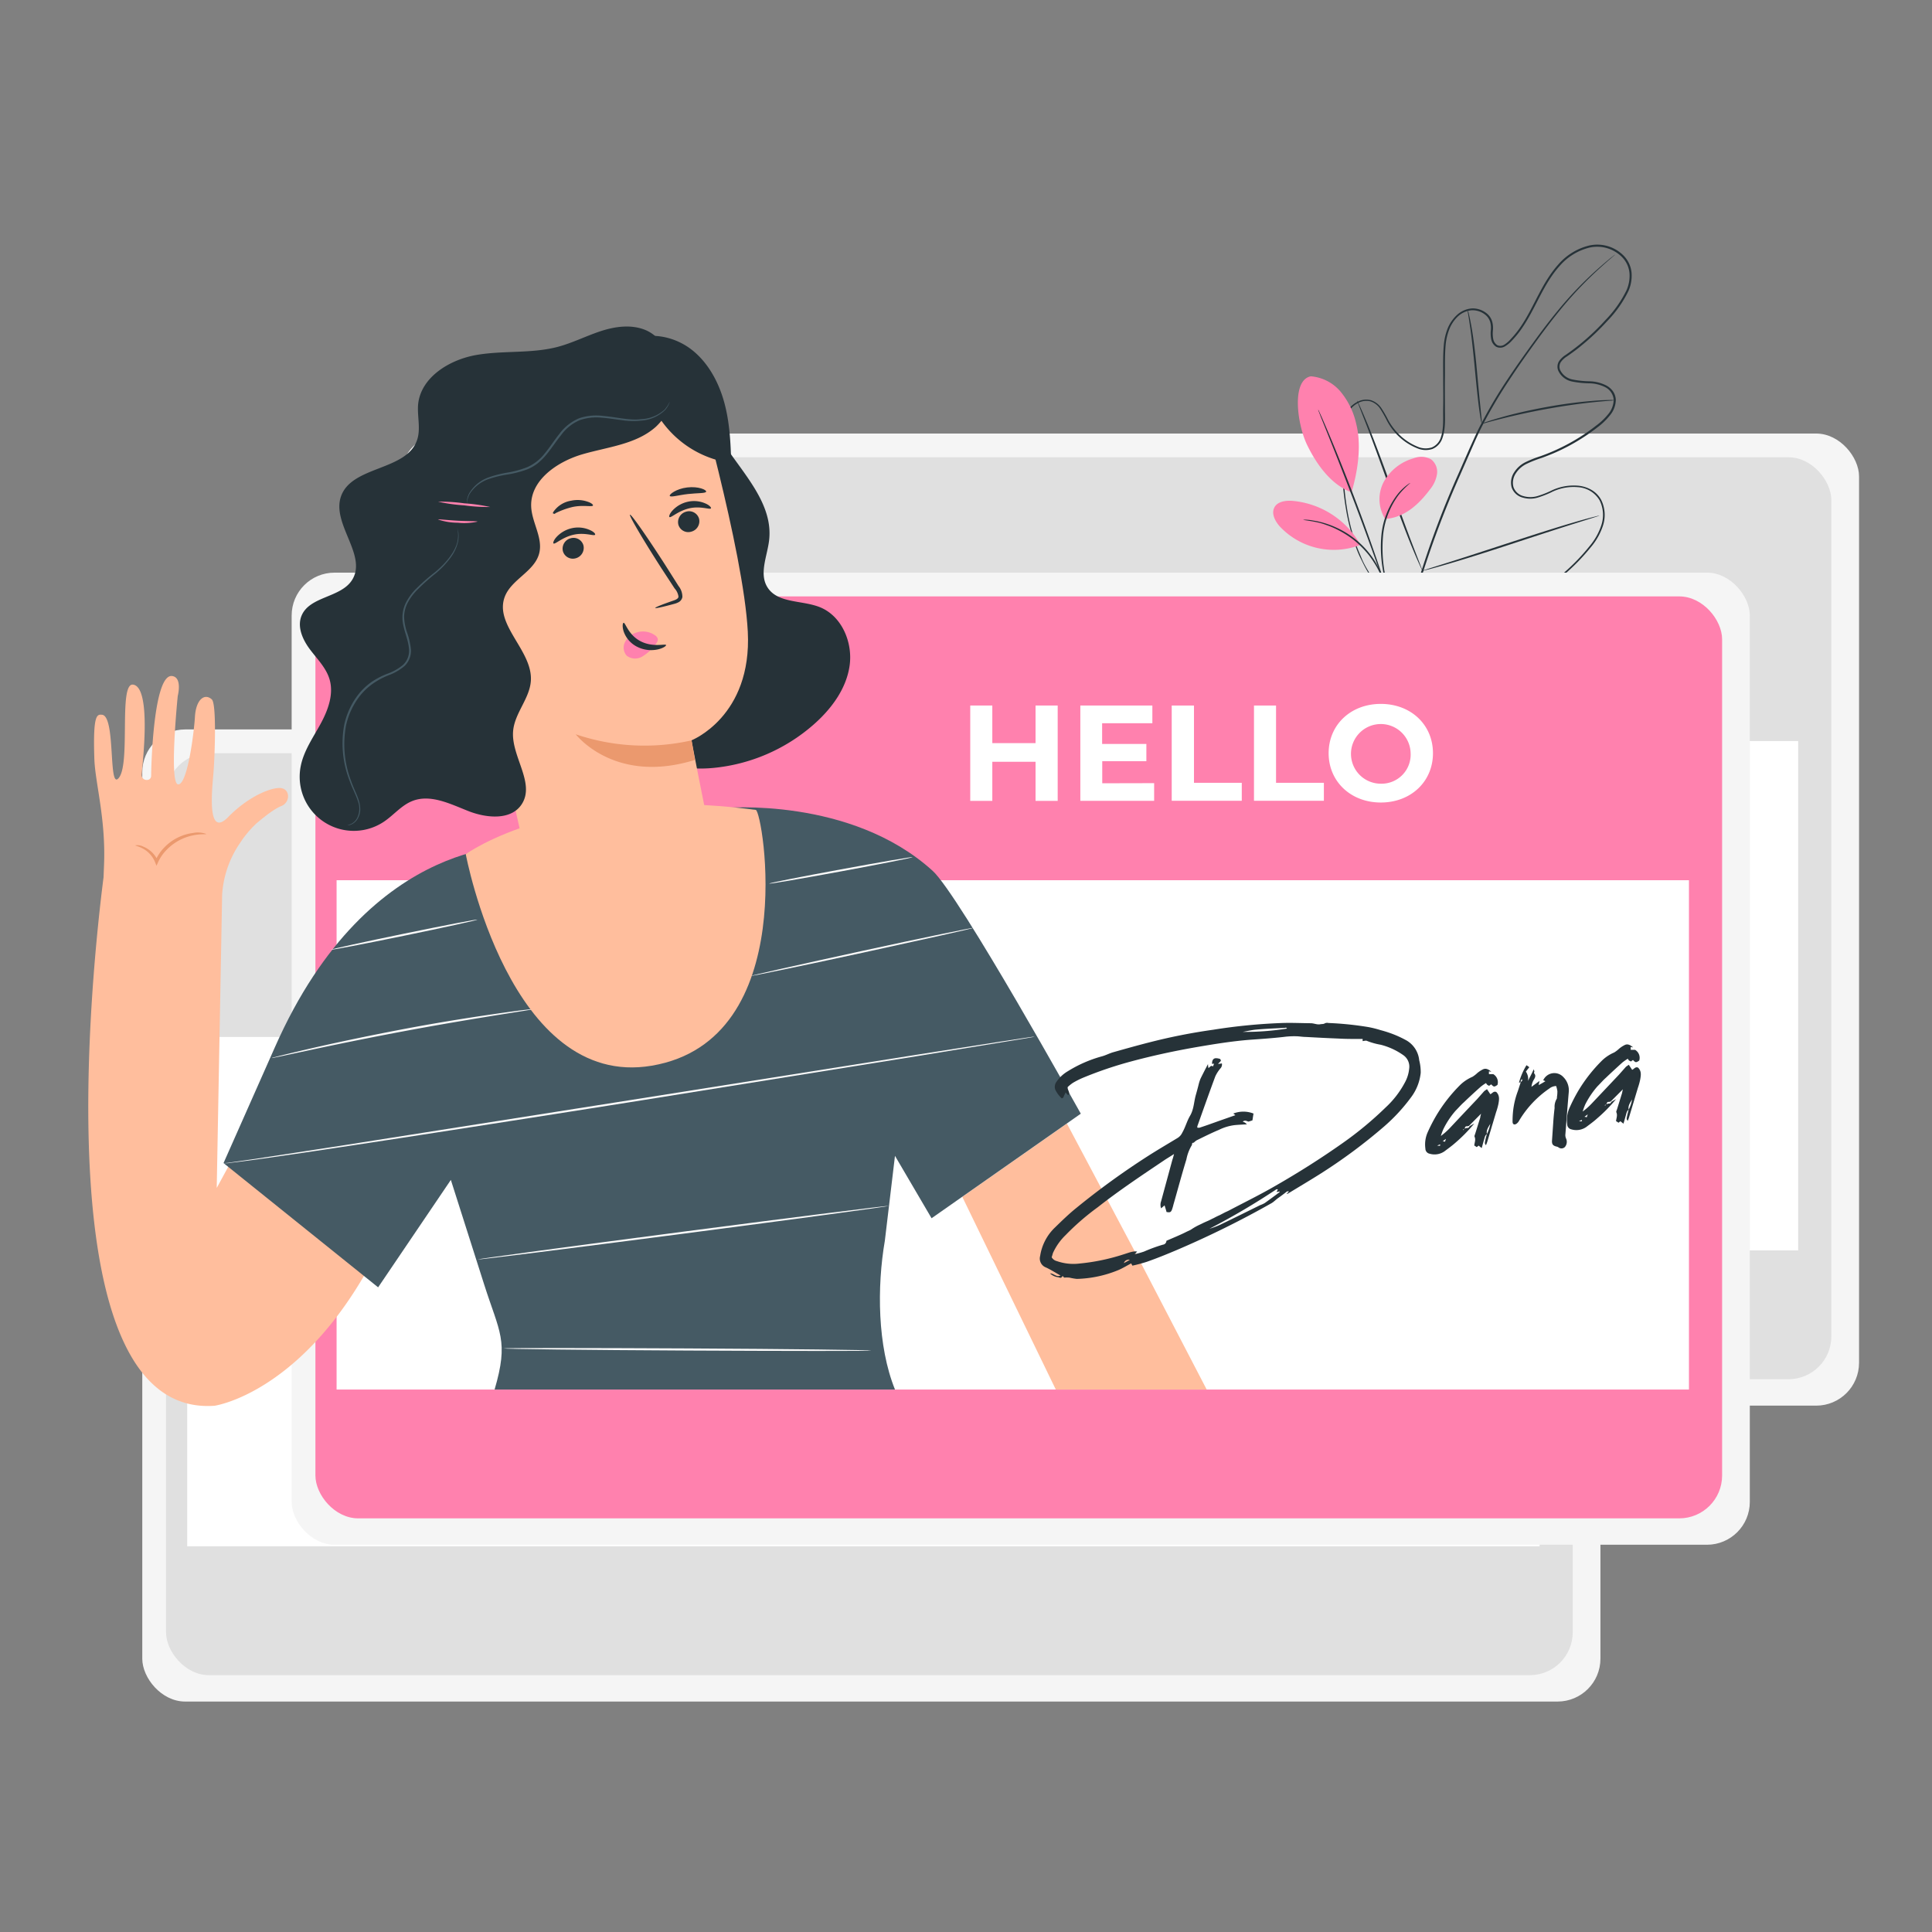 <svg xmlns="http://www.w3.org/2000/svg" viewBox="0 0 500 500"><rect x="0" y="0" width="500" height="500" fill="#808080" stroke="none"/><g id="freepik--background-complete--inject-2"><rect x="103.75" y="112.2" width="377.37" height="251.58" rx="11.09" style="fill:#f5f5f5"></rect><rect x="109.9" y="118.34" width="364.05" height="238.6" rx="11.09" style="fill:#e0e0e0"></rect><rect x="115.38" y="191.79" width="349.99" height="131.81" style="fill:#fff"></rect><rect x="36.82" y="188.78" width="377.37" height="251.58" rx="11.09" style="fill:#f5f5f5"></rect><rect x="42.97" y="194.93" width="364.05" height="238.6" rx="11.09" style="fill:#e0e0e0"></rect><rect x="48.45" y="268.37" width="349.99" height="131.81" style="fill:#fff"></rect></g><g id="freepik--Plant--inject-2"><path d="M363.45,158.4s.32.09.92.29,1.49.48,2.69.78a31.38,31.38,0,0,0,10.69.76,42.5,42.5,0,0,0,7.62-1.47,48,48,0,0,0,8.63-3.3,53.19,53.19,0,0,0,17.37-14.11,16.22,16.22,0,0,0,3.08-5.51,8.43,8.43,0,0,0-.49-6.38,7,7,0,0,0-5.59-3.38,12.76,12.76,0,0,0-6.93,1.34,25.67,25.67,0,0,1-3.5,1.36,6.81,6.81,0,0,1-3.85,0,4.11,4.11,0,0,1-2.88-2.64,4.81,4.81,0,0,1,.66-3.92,7.29,7.29,0,0,1,3-2.65,29.39,29.39,0,0,1,3.76-1.49,51.41,51.41,0,0,0,7.45-3.33,50.64,50.64,0,0,0,7-4.6,16.78,16.78,0,0,0,3.06-2.89,6,6,0,0,0,1.48-3.79,4,4,0,0,0-2.19-3.27,9.52,9.52,0,0,0-4.14-1,24.51,24.51,0,0,1-4.47-.47,5,5,0,0,1-3.57-2.86,2.72,2.72,0,0,1,.23-2.4,5.88,5.88,0,0,1,1.72-1.62q1.86-1.29,3.65-2.73a59.67,59.67,0,0,0,6.69-6.34,29.9,29.9,0,0,0,5.36-7.57,9.22,9.22,0,0,0,.81-4.5,6.79,6.79,0,0,0-1.87-4.12,9.07,9.07,0,0,0-8.5-2.51,14.9,14.9,0,0,0-7.73,4.78c-4.15,4.63-6.08,10.64-9.46,15.68a24.93,24.93,0,0,1-2.82,3.56,7.9,7.9,0,0,1-1.76,1.48,2.37,2.37,0,0,1-2.36.16,2.94,2.94,0,0,1-1.3-2,8.24,8.24,0,0,1-.09-2.26,6,6,0,0,0-.14-2.09,3.84,3.84,0,0,0-1.06-1.73,5.23,5.23,0,0,0-3.78-1.36,5.93,5.93,0,0,0-3.65,1.7A9.27,9.27,0,0,0,375,85.42a14.83,14.83,0,0,0-.88,4c-.24,2.73-.13,5.48-.17,8.17s0,5.37,0,8,.22,5.26-.65,7.77a4.57,4.57,0,0,1-2.61,2.84,5.54,5.54,0,0,1-3.79-.14,15,15,0,0,1-5.95-4.23,15.83,15.83,0,0,1-2-2.94,30.57,30.57,0,0,0-1.69-3,4.79,4.79,0,0,0-2.51-2,4.44,4.44,0,0,0-3.1.31,6.38,6.38,0,0,0-2.4,2,7.1,7.1,0,0,0-1.18,2.84,44.72,44.72,0,0,0-.36,6.09c-.08,2-.09,3.92-.06,5.81a73.49,73.49,0,0,0,.95,10.58,52.27,52.27,0,0,0,2.23,9c.42,1.36,1,2.59,1.49,3.8s1.08,2.29,1.68,3.29a34.28,34.28,0,0,0,6.66,8.4,12.89,12.89,0,0,0,1.23,1.06l.92.74.73.61s-.26-.18-.76-.57l-.94-.72a12.45,12.45,0,0,1-1.25-1,33.9,33.9,0,0,1-6.76-8.38c-.61-1-1.13-2.13-1.72-3.3s-1.09-2.44-1.51-3.81a51.62,51.62,0,0,1-2.28-9,72.44,72.44,0,0,1-1-10.63c0-1.89,0-3.83,0-5.83a44.64,44.64,0,0,1,.35-6.14,7.66,7.66,0,0,1,1.23-3,6.75,6.75,0,0,1,2.55-2.12,4.83,4.83,0,0,1,3.37-.34,5.21,5.21,0,0,1,2.73,2.13,32.48,32.48,0,0,1,1.72,3,15.38,15.38,0,0,0,2,2.86,14.73,14.73,0,0,0,5.77,4.1,5.21,5.21,0,0,0,3.5.13,4.12,4.12,0,0,0,2.34-2.58c.82-2.36.55-5,.61-7.62s0-5.29,0-8-.08-5.43.16-8.22a15.37,15.37,0,0,1,.91-4.14,9.72,9.72,0,0,1,2.36-3.59,6.44,6.44,0,0,1,4-1.83A5.74,5.74,0,0,1,385,81.31a4.25,4.25,0,0,1,1.2,2,6.62,6.62,0,0,1,.16,2.25,7.9,7.9,0,0,0,.08,2.13,2.47,2.47,0,0,0,1.05,1.64,1.89,1.89,0,0,0,1.87-.16A7.67,7.67,0,0,0,391,87.73a24.78,24.78,0,0,0,2.76-3.49c3.33-5,5.25-11,9.49-15.75a15.44,15.44,0,0,1,8-4.94,9.58,9.58,0,0,1,9,2.67,7.29,7.29,0,0,1,2,4.42,9.76,9.76,0,0,1-.85,4.75,30,30,0,0,1-5.46,7.72,61.61,61.61,0,0,1-6.75,6.39c-1.19,1-2.43,1.88-3.68,2.75a5.58,5.58,0,0,0-1.58,1.47,2.2,2.2,0,0,0-.18,2A4.52,4.52,0,0,0,407,98.22a24.36,24.36,0,0,0,4.38.46,10,10,0,0,1,4.36,1.1,5,5,0,0,1,1.71,1.51,4.22,4.22,0,0,1,.72,2.17,6.38,6.38,0,0,1-1.59,4.11,17,17,0,0,1-3.13,3,52.26,52.26,0,0,1-7.06,4.63,51.24,51.24,0,0,1-7.52,3.35,28.9,28.9,0,0,0-3.71,1.46,6.84,6.84,0,0,0-2.86,2.48,4.38,4.38,0,0,0-.62,3.55,3.68,3.68,0,0,0,2.58,2.35,6.43,6.43,0,0,0,3.61,0,24,24,0,0,0,3.44-1.33,13.33,13.33,0,0,1,7.15-1.36,8.53,8.53,0,0,1,3.42,1.09,6.64,6.64,0,0,1,2.47,2.52,8.8,8.8,0,0,1,.51,6.68,16.55,16.55,0,0,1-3.16,5.63,53.35,53.35,0,0,1-17.53,14.14,48.11,48.11,0,0,1-8.69,3.28,41.91,41.91,0,0,1-7.68,1.43,31.11,31.11,0,0,1-10.73-.86,25.32,25.32,0,0,1-2.68-.83C363.75,158.53,363.45,158.4,363.45,158.4Z" style="fill:#263238"></path><path d="M418,65.86s-.08.1-.26.26-.47.4-.8.7c-.71.61-1.75,1.51-3.06,2.71a100,100,0,0,0-10.31,10.93c-2,2.46-4.11,5.24-6.3,8.27s-4.5,6.3-6.81,9.82a118.93,118.93,0,0,0-6.7,11.36c-1.05,2-2,4.16-2.95,6.33s-1.92,4.38-2.9,6.61a245.44,245.44,0,0,0-9.76,25.63,118.92,118.92,0,0,0-4.66,21.89,87.11,87.11,0,0,0-.39,15.1c.12,1.78.24,3.16.36,4.1.05.44.08.8.11,1.06a3.17,3.17,0,0,1,0,.37,1.52,1.52,0,0,1-.08-.36c0-.26-.09-.62-.16-1.06-.15-.93-.3-2.31-.46-4.1a83.86,83.86,0,0,1,.24-15.14,117.08,117.08,0,0,1,4.58-22,238.36,238.36,0,0,1,9.74-25.7l2.9-6.61c1-2.16,1.91-4.31,3-6.35a120.71,120.71,0,0,1,6.75-11.4c2.33-3.52,4.66-6.77,6.86-9.8s4.33-5.81,6.36-8.26a94.7,94.7,0,0,1,10.46-10.84c1.33-1.18,2.39-2.06,3.11-2.65l.84-.66Z" style="fill:#263238"></path><path d="M383.46,109.67a5.78,5.78,0,0,1-.25-1.15c-.13-.74-.29-1.81-.47-3.15-.35-2.66-.71-6.36-1.1-10.43s-.79-7.77-1.19-10.42c-.19-1.32-.36-2.4-.48-3.14a5.74,5.74,0,0,1-.14-1.16,5.35,5.35,0,0,1,.33,1.13c.18.72.4,1.79.64,3.12.48,2.64.95,6.33,1.33,10.42s.7,7.66,1,10.44c.12,1.26.23,2.32.31,3.17A5.73,5.73,0,0,1,383.46,109.67Z" style="fill:#263238"></path><path d="M417.89,103.56a6.8,6.8,0,0,1-1.37.16c-.89.07-2.16.16-3.74.33-3.15.31-7.49.89-12.24,1.74s-9,1.82-12.1,2.61c-1.54.38-2.78.72-3.64.95a7.24,7.24,0,0,1-1.34.32,7,7,0,0,1,1.29-.51c.84-.28,2.07-.68,3.6-1.1,3-.88,7.33-1.9,12.1-2.76a121.42,121.42,0,0,1,12.3-1.6c1.58-.12,2.87-.17,3.76-.18A8.75,8.75,0,0,1,417.89,103.56Z" style="fill:#263238"></path><path d="M368.13,147.72a2.29,2.29,0,0,1-.23-.42c-.15-.34-.34-.75-.57-1.25-.5-1.09-1.18-2.68-2-4.66-1.63-3.95-3.69-9.48-5.89-15.61s-4.22-11.68-5.75-15.66l-1.84-4.71c-.2-.51-.36-.94-.49-1.29a1.4,1.4,0,0,1-.14-.46,2,2,0,0,1,.23.43c.16.33.35.74.58,1.24.49,1.09,1.17,2.68,2,4.66,1.62,4,3.69,9.48,5.89,15.62s4.21,11.67,5.75,15.65L367.5,146l.49,1.29A1.4,1.4,0,0,1,368.13,147.72Z" style="fill:#263238"></path><path d="M413.94,133.43l-.45.18-1.34.43-4.9,1.54c-4.14,1.3-9.84,3.16-16.14,5.23s-12,3.88-16.19,5.09c-2.08.61-3.77,1.09-4.95,1.39l-1.35.34a1.5,1.5,0,0,1-.49.09,1.83,1.83,0,0,1,.46-.18l1.33-.44,4.9-1.54c4.15-1.3,9.85-3.16,16.14-5.22s12-3.88,16.19-5.1c2.08-.61,3.78-1.08,5-1.39l1.36-.34A1.59,1.59,0,0,1,413.94,133.43Z" style="fill:#263238"></path><path d="M339.24,97.39a11.26,11.26,0,0,1,7.79,4.08,19.7,19.7,0,0,1,3.92,8.06c1.46,5.65.48,12.29-1.18,17.88-6.08-2.23-9.78-8.77-11.46-12.2-2.64-5.43-4.12-16.84.93-17.82" style="fill:#FF81AE"></path><path d="M358.49,134.31a9.59,9.59,0,0,1-.37-9.61,12.73,12.73,0,0,1,7.72-6.09,5.34,5.34,0,0,1,4.5.25,4.09,4.09,0,0,1,1.55,3.86,8.26,8.26,0,0,1-1.79,3.92c-3,4-6.63,7.3-11.61,7.67" style="fill:#FF81AE"></path><path d="M359,153.14a6.55,6.55,0,0,1-.27-1.17c-.15-.84-.35-1.92-.59-3.22a33.61,33.61,0,0,1-.58-10.78,20.49,20.49,0,0,1,4.09-10,13.49,13.49,0,0,1,2.33-2.32,8.59,8.59,0,0,1,.73-.52A1.07,1.07,0,0,1,365,125a22.39,22.39,0,0,0-3.1,3.17A21.23,21.23,0,0,0,358,138a36.15,36.15,0,0,0,.45,10.68c.21,1.36.37,2.47.47,3.23A6.67,6.67,0,0,1,359,153.14Z" style="fill:#263238"></path><path d="M341.14,106a2.81,2.81,0,0,1,.24.46c.16.35.36.8.62,1.36.52,1.19,1.27,2.92,2.17,5.06,1.8,4.28,4.2,10.23,6.71,16.86s4.64,12.69,6.12,17.09c.74,2.2,1.33,4,1.72,5.23l.43,1.43a2.59,2.59,0,0,1,.13.51,3.81,3.81,0,0,1-.21-.48c-.13-.37-.3-.83-.51-1.41-.45-1.27-1.08-3-1.84-5.18-1.56-4.38-3.73-10.41-6.24-17s-4.86-12.59-6.59-16.9c-.85-2.12-1.54-3.85-2.05-5.1l-.54-1.4A2,2,0,0,1,341.14,106Z" style="fill:#263238"></path><path d="M351.87,140.63a22.45,22.45,0,0,0-17.3-11c-1.81-.15-4,.14-4.79,1.75s.24,3.54,1.45,4.89a19.15,19.15,0,0,0,20.7,4.8" style="fill:#FF81AE"></path><path d="M337.27,134.52a5.67,5.67,0,0,1,1.13,0,11.25,11.25,0,0,1,1.31.17c.51.1,1.1.16,1.73.34a21.07,21.07,0,0,1,2.05.58,22.35,22.35,0,0,1,2.28.9,23,23,0,0,1,8.76,6.88,20.93,20.93,0,0,1,1.39,2,19.93,19.93,0,0,1,1,1.87,16.8,16.8,0,0,1,.7,1.61,9.59,9.59,0,0,1,.44,1.25,5.31,5.31,0,0,1,.28,1.1c-.09,0-.51-1.53-1.69-3.83a20,20,0,0,0-1.06-1.81,22,22,0,0,0-1.4-2,25.24,25.24,0,0,0-3.91-3.89,26,26,0,0,0-4.7-2.88,21.1,21.1,0,0,0-2.24-.91,18.11,18.11,0,0,0-2-.63C338.87,134.71,337.26,134.61,337.27,134.52Z" style="fill:#263238"></path></g><g id="freepik--Card--inject-2"><rect x="75.48" y="148.2" width="377.37" height="251.58" rx="11.09" style="fill:#f5f5f5"></rect><rect x="81.63" y="154.35" width="364.05" height="238.6" rx="11.09" style="fill:#FF81AE"></rect><rect x="87.11" y="227.8" width="349.99" height="131.81" style="fill:#fff"></rect><path d="M273.73,182.59v24.67H268V197.15H256.81v10.11H251.1V182.59h5.71v9.73H268v-9.73Z" style="fill:#fff"></path><path d="M298.69,202.68v4.58h-19.1V182.59h18.64v4.58h-13v5.36h11.45V197H285.26v5.71Z" style="fill:#fff"></path><path d="M303.24,182.59H309v20h12.37v4.65H303.24Z" style="fill:#fff"></path><path d="M324.53,182.59h5.71v20h12.38v4.65H324.53Z" style="fill:#fff"></path><path d="M343.85,194.93c0-7.34,5.71-12.76,13.5-12.76s13.5,5.39,13.5,12.76-5.74,12.76-13.5,12.76S343.85,202.26,343.85,194.93Zm21.22,0a7.72,7.72,0,1,0-7.72,7.89A7.53,7.53,0,0,0,365.07,194.93Z" style="fill:#fff"></path></g><g id="freepik--Character--inject-2"><path d="M73.09,276.16l-17,31.28,1.4-75.95a26.61,26.61,0,0,1,4.71-13.44,27.79,27.79,0,0,1,4.09-4.89c2-1.69,4.67-3.83,6.5-4.55,2.27-.9,2.34-4.05.23-4.6s-8.43,1.77-13.93,7.41-4.26-6.55-3.88-11,.89-18.25-.39-19.41c-1.87-1.71-4.1,0-4.37,4.48s-2,17.75-4.37,17.5S46,180.12,46,180.12s1.26-4.78-1.43-5.16c-4.86-.69-5.45,23.49-5.45,25.8,0,1.6-2.55,1.42-2.46-.3s2.74-22.54-2.2-23.28c-3.79-.57-.67,19.89-3.61,24s-.78-15.8-4.43-16.2c-1.35-.15-2.39-.07-2,11.47.22,6.21,3,15.49,2.5,27.47l-.12,3.1h0C23.93,249.43,11,367,55.51,363.81c0,0,33.77-4.69,52.54-66.15Z" style="fill:#ffbe9d"></path><path d="M35,218.77c0,.11.75.2,1.86.78a7,7,0,0,1,3.29,3.62l.35.89.39-.87a11.18,11.18,0,0,1,2.31-3.33,13.16,13.16,0,0,1,6.86-3.69c2-.41,3.3-.18,3.32-.34a6.26,6.26,0,0,0-3.42-.26,12.56,12.56,0,0,0-7.38,3.69,11.57,11.57,0,0,0-2.42,3.61h.74a7,7,0,0,0-3.83-3.77A3.36,3.36,0,0,0,35,218.77Z" style="fill:#eb996e"></path><polyline points="276.11 290.77 295.02 326.39 312.29 359.61 273.24 359.61 249.04 309.74" style="fill:#ffbe9d"></polyline><path d="M128,359.61c3.72-12.67,1.28-14.67-2.72-27.25l-8.6-27-18.82,27.8h0L57.85,301h0l13.27-29.93c24.79-56.18,65-52.19,65-52.19l51.24-9.78s32.78-3,54,16.26c6.92,6.28,38.35,62.86,38.35,62.86l-38.62,27.06-9.47-16.15L229,321.08c-2.06,12-1.93,27.27,2.62,38.53" style="fill:#455a64"></path><path d="M123.54,238c0,.14-8.43,2-18.88,4.15s-19,3.78-19,3.64,8.42-2,18.88-4.15S123.51,237.84,123.54,238Z" style="fill:#fafafa"></path><path d="M236.21,221.82c0,.15-8.27,1.8-18.54,3.69s-18.61,3.32-18.64,3.17,8.28-1.79,18.55-3.68S236.19,221.68,236.21,221.82Z" style="fill:#fafafa"></path><path d="M252,240.11c0,.14-12.87,3-28.81,6.47s-28.88,6.1-28.91,6,12.86-3,28.8-6.47S251.93,240,252,240.11Z" style="fill:#fafafa"></path><path d="M267.79,268.3l-.54.11-1.58.28-6.11,1-22.47,3.68-74.18,11.9c-29,4.59-55.23,8.68-74.25,11.54-9.5,1.44-17.2,2.56-22.53,3.3-2.66.36-4.73.63-6.14.78a6.79,6.79,0,0,1-2.14.12,12.32,12.32,0,0,0,2.13-.22l6.12-.88,22.51-3.46,74.22-11.7L237,273l22.5-3.52,6.12-.93,1.6-.23Z" style="fill:#fafafa"></path><path d="M230.06,312.08c0,.14-23.82,3.37-53.23,7.2s-53.27,6.82-53.29,6.68,23.81-3.36,53.23-7.2S230,311.94,230.06,312.08Z" style="fill:#fafafa"></path><path d="M225.51,349.52c0,.15-21.32.13-47.6,0s-47.61-.4-47.61-.55,21.31-.13,47.61,0S225.51,349.38,225.51,349.52Z" style="fill:#fafafa"></path><path d="M138.19,261.14a3.47,3.47,0,0,1-.69.15l-2,.33-7.3,1.16c-6.17,1-14.68,2.41-24,4.16s-17.82,3.5-23.93,4.81L73,273.3l-2,.41a3.21,3.21,0,0,1-.7.11,3.51,3.51,0,0,1,.67-.21L73,273.1c1.7-.42,4.16-1,7.2-1.71,6.09-1.41,14.53-3.21,23.91-5s17.9-3.11,24.08-4c3.1-.45,5.6-.79,7.34-1l2-.23A3.32,3.32,0,0,1,138.19,261.14Z" style="fill:#fafafa"></path><path d="M182.18,99.77c-1.23,14.82,18.63,25.34,16.86,40.1-.49,4.1-2.62,8.56-.45,12.08,2.6,4.23,8.93,3.34,13.55,5.17,5.69,2.25,8.6,9.1,7.74,15.15s-4.78,11.28-9.39,15.31a46,46,0,0,1-26,11.17c-4.46.4-9.12.08-13.1-2s-7.13-6.09-7.15-10.57" style="fill:#263238"></path><path d="M184.14,217.6c-2.64-12.65-5.19-26-5.19-26s15.71-6.16,14.58-28.11c-1.07-20.94-14.32-67-14.32-67h0c-25.45-4.59-51.86,7.65-64.6,30h0l23.13,102.34c2.68,11.88,15,19,27.73,16.07h0C178.3,241.84,186.65,229.65,184.14,217.6Z" style="fill:#ffbe9d"></path><path d="M180.93,134.3a2.79,2.79,0,0,1-2.05,3.3,2.66,2.66,0,0,1-3.33-1.86,2.79,2.79,0,0,1,2-3.31A2.67,2.67,0,0,1,180.93,134.3Z" style="fill:#263238"></path><path d="M184,131.55c-.26.43-2.65-.66-5.58,0s-4.77,2.55-5.16,2.26c-.19-.13,0-.84.81-1.72a7.61,7.61,0,0,1,4-2.25,7.32,7.32,0,0,1,4.53.47C183.66,130.78,184.1,131.36,184,131.55Z" style="fill:#263238"></path><path d="M151,141.17a2.79,2.79,0,0,1-2,3.31,2.67,2.67,0,0,1-3.33-1.87,2.78,2.78,0,0,1,2-3.3A2.66,2.66,0,0,1,151,141.17Z" style="fill:#263238"></path><path d="M154,138.39c-.26.42-2.65-.67-5.58,0s-4.76,2.55-5.16,2.26c-.19-.12,0-.84.81-1.72a7.72,7.72,0,0,1,4-2.25,7.41,7.41,0,0,1,4.54.47C153.71,137.62,154.16,138.19,154,138.39Z" style="fill:#263238"></path><path d="M169.58,157.34c-.05-.17,1.71-.87,4.58-1.87.73-.24,1.41-.53,1.43-1.07a3.94,3.94,0,0,0-1-2.11l-3.42-5.23c-4.8-7.47-8.44-13.67-8.13-13.86s4.43,5.71,9.22,13.17l3.34,5.28a4.49,4.49,0,0,1,1,2.86,1.91,1.91,0,0,1-1,1.35,5.19,5.19,0,0,1-1.23.45C171.47,157.1,169.63,157.5,169.58,157.34Z" style="fill:#263238"></path><path d="M179,191.6a55.27,55.27,0,0,1-30-1.57s10,13.13,30.83,6.64Z" style="fill:#eb996e"></path><path d="M169.84,164.66a5.39,5.39,0,0,0-5.15-.95,4.87,4.87,0,0,0-2.95,2.49,3.11,3.11,0,0,0,.5,3.54,3.62,3.62,0,0,0,4,.16,11.39,11.39,0,0,0,3.28-3,3.36,3.36,0,0,0,.65-1,1,1,0,0,0-.24-1.1" style="fill:#FF81AE"></path><path d="M161.38,161.19c.48-.13,1.16,3.05,4.36,4.74s6.51.61,6.63,1c.09.19-.62.78-2.05,1.12a8.07,8.07,0,0,1-5.5-.7,7,7,0,0,1-3.44-4C161,162.08,161.16,161.22,161.38,161.19Z" style="fill:#263238"></path><path d="M127.38,148.2a12.9,12.9,0,0,0-6.75,1.89,9,9,0,0,0-4,5.6,9.42,9.42,0,0,0,1.38,6.8,15.93,15.93,0,0,0,5.08,4.89,10.76,10.76,0,0,0,4.7,1.86,5.16,5.16,0,0,0,4.58-1.73" style="fill:#ffbe9d"></path><path d="M129,162.24c.28,0-.42,1.61-2.61,1.49a4.52,4.52,0,0,1-3-1.7,10.27,10.27,0,0,1-1.93-3.53,6.05,6.05,0,0,1,.11-4.2,4,4,0,0,1,2.61-2.39c2.13-.5,3.1.84,2.87.93s-1.13-.38-2.45.25-2.22,2.66-1.44,4.89,2.1,4.23,3.46,4.5S128.86,162.08,129,162.24Z" style="fill:#eb996e"></path><path d="M173,91.8a15.78,15.78,0,0,1-3.24,18.63c-5.08,4.57-12.44,5.22-19,7.13s-13.59,6.74-13.29,13.57c.18,4.14,3.12,8.12,2.06,12.12-1.23,4.69-7.22,6.69-8.91,11.23-2.71,7.3,7.21,13.87,6.77,21.64-.26,4.61-4.16,8.37-4.59,13-.62,6.54,5.8,13.49,2.23,19-2.74,4.24-9.12,3.63-13.8,1.79s-9.8-4.46-14.49-2.62c-2.82,1.1-4.81,3.62-7.32,5.32a14,14,0,0,1-21.61-14.23c.76-4,3.18-7.43,5.13-11s3.5-7.74,2.33-11.63c-.91-3-3.25-5.26-5.11-7.76s-3.31-5.79-2.11-8.66c2.1-5.05,10.15-4.61,13.07-9.23,4-6.35-5.28-14.43-2.9-21.55,2.7-8.06,17-6.62,19.72-14.68,1-2.93,0-6.16.27-9.24.71-7,8.1-11.55,15.07-12.76s14.25-.31,21.09-2.11c3.74-1,7.24-2.77,10.92-4s7.76-1.84,11.4-.49,6.55,5.16,5.82,9" style="fill:#263238"></path><path d="M169.85,106.82a26.5,26.5,0,0,0,19.38,13c-.13-5.36-.41-10.76-1.86-15.91S183.2,93.77,179,90.5s-10.14-4.63-15.12-2.68" style="fill:#263238"></path><path d="M195.6,209.61c1.81.24,11.93,59.6-26.92,66.19-36.77,6.25-48.14-54.74-48.14-54.74S145.31,202.89,195.6,209.61Z" style="fill:#ffbe9d"></path><path d="M173.34,128.34c.23.43,2.23-.21,4.72-.49s4.57-.14,4.69-.61-2-1.43-4.89-1.09S173.11,128,173.34,128.34Z" style="fill:#263238"></path><path d="M143.65,132.94c.09-.08.08-.25,0-.52l0,.45a20.42,20.42,0,0,1,4.52-1.66c2.76-.6,5.1.06,5.29-.39.08-.21-.42-.68-1.44-1a7.84,7.84,0,0,0-4.19-.24,6.86,6.86,0,0,0-4.6,2.87l-.18.36.15.08C143.4,133,143.57,133,143.65,132.94Z" style="fill:#263238"></path><path d="M126.87,131.21a45,45,0,0,1-6.78-.43,42.89,42.89,0,0,1-6.72-.95,45.06,45.06,0,0,1,6.78.43A44.89,44.89,0,0,1,126.87,131.21Z" style="fill:#FF81AE"></path><path d="M123.57,135a16.12,16.12,0,0,1-5.13.28,16.08,16.08,0,0,1-5.06-.83c0-.14,2.29.16,5.09.31S123.56,134.84,123.57,135Z" style="fill:#FF81AE"></path><path d="M173.33,103.91a2.58,2.58,0,0,1-.2.62,5.71,5.71,0,0,1-1,1.58,9.69,9.69,0,0,1-6.2,2.74,18.58,18.58,0,0,1-4.75-.08c-1.69-.21-3.48-.52-5.36-.66a13.25,13.25,0,0,0-5.79.63,11.66,11.66,0,0,0-4.84,3.89c-1.37,1.7-2.52,3.52-3.87,5.13a16.24,16.24,0,0,1-2.21,2.18,11.41,11.41,0,0,1-2.58,1.5,26.75,26.75,0,0,1-5.28,1.37,28.14,28.14,0,0,0-4.55,1.09,9.49,9.49,0,0,0-5.19,4,6.52,6.52,0,0,0-.67,2.36,2.48,2.48,0,0,1,0-.65,5.37,5.37,0,0,1,.51-1.8,9.51,9.51,0,0,1,5.24-4.31,28.32,28.32,0,0,1,4.6-1.17,25.83,25.83,0,0,0,5.17-1.39,11.74,11.74,0,0,0,4.59-3.56c1.32-1.57,2.46-3.4,3.85-5.13a12.26,12.26,0,0,1,5.07-4,13.72,13.72,0,0,1,6-.63c3.83.34,7.18,1.25,10,.86A9.63,9.63,0,0,0,172,106,8,8,0,0,0,173.33,103.91Z" style="fill:#455a64"></path><path d="M89.88,213.52a7,7,0,0,0,.89-.25,3.51,3.51,0,0,0,1.78-1.85,5.41,5.41,0,0,0,.08-4.07c-.48-1.56-1.41-3.22-2.12-5.2a26.56,26.56,0,0,1-1.43-14.53,19.43,19.43,0,0,1,3.66-7.89,16.77,16.77,0,0,1,3.36-3.2,19.88,19.88,0,0,1,4.22-2.19,13.2,13.2,0,0,0,4-2.28,5,5,0,0,0,1.54-3.93c-.17-2.91-1.76-5.58-1.71-8.46a8.73,8.73,0,0,1,1.06-4,14.7,14.7,0,0,1,2.28-3.1,51.86,51.86,0,0,1,5.14-4.53c3.2-2.64,5.19-5.51,5.72-7.77a7.86,7.86,0,0,0,0-3.56.74.74,0,0,1,.08.23c0,.15.11.38.17.68a7,7,0,0,1-.09,2.7,10.91,10.91,0,0,1-1.81,3.87,23.15,23.15,0,0,1-3.86,4.13,53.72,53.72,0,0,0-5.06,4.54,14.54,14.54,0,0,0-2.2,3,8.34,8.34,0,0,0-1,3.76,13.91,13.91,0,0,0,.77,4.08,19.1,19.1,0,0,1,1,4.36,5.48,5.48,0,0,1-1.69,4.33,13.54,13.54,0,0,1-4.15,2.38A19.87,19.87,0,0,0,96.4,177a16.29,16.29,0,0,0-3.26,3.1,19,19,0,0,0-3.59,7.67,26.56,26.56,0,0,0,1.3,14.3c.68,2,1.59,3.63,2.06,5.25a7.49,7.49,0,0,1,.32,2.32,4.89,4.89,0,0,1-.49,1.92,3.59,3.59,0,0,1-1.93,1.86A2,2,0,0,1,89.88,213.52Z" style="fill:#455a64"></path></g><g id="freepik--Name--inject-2"><path d="M276.79,330.65a7.9,7.9,0,0,0-1.46,0c0-.26-.38-.45-.44-.31-.25.56-.68.29-1,.21a3.67,3.67,0,0,1-2.15-1c1,0,1.65,1.05,2.72.56-1.28-.72-2.44-1.47-3.71-2.07a2.47,2.47,0,0,1-1.56-3,12.82,12.82,0,0,1,3.85-7.38c1.77-1.72,3.54-3.45,5.46-5A200.18,200.18,0,0,1,297,299.24c2.56-1.64,5.18-3.17,7.75-4.73a3.15,3.15,0,0,0,1.22-1.38c.8-1.38,1.21-3,2-4.34,1-1.68,1-3.57,1.49-5.34.27-.95.53-1.9.76-2.84a10,10,0,0,1,.48-1.46c.57-1.17,1.18-2.35,1.93-3.77,0,.51.09.76.08,1,.42-.07.59-.83,1.18-.38a4,4,0,0,0,.31-.73l-.51.08c0-.17,0-.3,0-.43.08-.53.29-1,.93-1.06a3.41,3.41,0,0,1,1.11.19c.14.06.18.31.25.47-.21.26-.43.47-.76.82a8.1,8.1,0,0,0,1-.13,1.45,1.45,0,0,1-.27,1.17,9.11,9.11,0,0,0-1.43,2.18c-1.59,4.28-3.12,8.63-4.66,12.94,0,0,0,.13,0,.34.17,0,.44.05.6,0,1.67-.54,3.29-1.13,4.91-1.71l4.34-1.52a6.35,6.35,0,0,0-.54-.42,7.09,7.09,0,0,1,5.24,0c-.11.58-.18,1.19-.29,1.77l-1,.31c-.39-.06-.86-.5-1.5,0,.24.13.42.18.61.28a4.31,4.31,0,0,0,.5.43c-1.06.05-2.09.1-3.11.19a12.59,12.59,0,0,0-4.17,1.24c-1.93.8-3.87,1.78-5.77,2.71a4,4,0,0,0-.72.6c-.34,0-.53.18-.46.55a11.25,11.25,0,0,0-1.46,3.78c-1.19,3.86-2.23,7.79-3.36,11.72a11.49,11.49,0,0,1-.41,1.37c-.28.6-.48.68-1.37.53-.13-.53-.31-1.06-.51-1.72l-.9.76a2.66,2.66,0,0,1,0-1.81l2.92-10.75c.15-.41.25-.81.43-1.49-.89.58-1.59,1-2.25,1.42-5.94,4-11.88,7.94-17.49,12.35a64.52,64.52,0,0,0-8.31,7.2,15.19,15.19,0,0,0-3.29,4.65c-.11.37-.21.77-.33,1.09a2.07,2.07,0,0,0,1.34,1,12.92,12.92,0,0,0,5.79.64,53.16,53.16,0,0,0,11.34-2.34c.74-.22,1.51-.52,2.29-.7a5.47,5.47,0,0,1,1.15-.11.3.3,0,0,0,.22.05c-.19.16-.33.35-.66.67a21,21,0,0,0,2.42-.67,41,41,0,0,1,4.9-1.79,1,1,0,0,0,.9-1c1.76-.78,3.49-1.46,5.16-2.31.39-.2.84-.36,1.23-.6a14.07,14.07,0,0,1,1.36-.83c.47-.26,1-.48,1.51-.74s1-.47,1.51-.69,1-.51,1.51-.73a16.28,16.28,0,0,1,1.51-.74l1.46-.76a16.28,16.28,0,0,0,1.51-.74c3.83-2,7.67-3.9,11.39-6.05,6-3.44,11.81-7.11,17.45-11.09a90.38,90.38,0,0,0,11.15-9.24,24.26,24.26,0,0,0,5-6.5,9.22,9.22,0,0,0,1.08-3.5,3.62,3.62,0,0,0-1.52-3.53,17.67,17.67,0,0,0-5.84-2.69,17.65,17.65,0,0,1-3.57-1c-.24-.13-.69,0-1.11.06,0-.12,0-.26,0-.56l-1.26,0c-1.63,0-3.27,0-4.92-.1-2.86-.11-5.72-.26-8.55-.42-.69,0-1.35-.11-2.05-.16a20.51,20.51,0,0,0-3.67.16c-2.91.33-5.85.53-8.82.74-4.63.37-9.23,1.12-13.83,1.91-5.73,1-11.37,2.22-17,3.74a100.8,100.8,0,0,0-12.31,4.19,21.33,21.33,0,0,0-2.57,1.3,9.85,9.85,0,0,0-1.36,1.1c-.08.83.74,1.33.15,2.12a8.92,8.92,0,0,1-.69-.74c-.21.51-.45.9-.59,1.35a2.42,2.42,0,0,0-.39.2,7.75,7.75,0,0,1-1.68-2.25,2.16,2.16,0,0,1,.23-1.94,9.14,9.14,0,0,1,3-2.84,33.4,33.4,0,0,1,8.72-3.83c1-.25,1.94-.76,2.92-1.06,3.08-.87,6.2-1.75,9.33-2.55a150.15,150.15,0,0,1,16.64-3.3,146.53,146.53,0,0,1,18.2-1.76c2.36-.06,4.7.05,7.07.07.86,0,1.67.45,2.54.25.38-.06.78,0,1.12-.23a1.45,1.45,0,0,1,.93-.08,83.08,83.08,0,0,1,10.34,1.06,26.87,26.87,0,0,1,3.15.79,31.08,31.08,0,0,1,3.46,1.13,27.44,27.44,0,0,1,2.9,1.35,6.68,6.68,0,0,1,3.63,5.31,12.21,12.21,0,0,1,.39,3.25,12.75,12.75,0,0,1-2.52,6.37,46,46,0,0,1-6.89,7.47,139.25,139.25,0,0,1-16.9,12.51c-2.64,1.66-5.3,3.23-7.95,4.85a1.09,1.09,0,0,1-.49.13l.67-.63c-.26,0-.44-.05-.52,0-.72.56-1.44,1.11-2.17,1.62s-1.16,1-1.79,1.39a245.25,245.25,0,0,1-24.54,12.14c-2.57,1.09-5.14,2.14-7.78,3.06a37.66,37.66,0,0,1-3.74,1c-.13-.27-.24-.43-.31-.59-1.07.57-2.08,1.18-3.16,1.67a30.16,30.16,0,0,1-10.91,2.35A14.87,14.87,0,0,1,276.79,330.65Zm15.6-4.59a1.26,1.26,0,0,0-1.53.83ZM315.7,317c3.49-1.68,6.94-3.39,10.43-5.11a7.18,7.18,0,0,0,1.2-.55c1.26-.91,2.56-1.86,3.82-2.81,0,0,0-.09.05-.18l-.83.14c.12-.28.26-.47.35-.7-.13,0-.31,0-.39,0A182.69,182.69,0,0,1,313,318,21.57,21.57,0,0,0,315.7,317Zm17-51c-2.56.14-5.08.23-7.62.46-1.11.1-2.18.37-3.47.59a68,68,0,0,0,11.47-.86C332.91,266,332.8,265.92,332.72,265.93Z" style="fill:#263238"></path><path d="M373.57,292.16a15.71,15.71,0,0,0-.68,1.83,17.93,17.93,0,0,0,2.28-2q3.54-3.78,7.13-7.56l1.77-2c.22-.21.5-.34.76-.56l.87,1.31c.52-.22.84-.88,1.54-.57.93.92.74,2,.54,3.14a17,17,0,0,1-.59,2.08l-2.29,7.67c-.08.27-.21.55-.32.87-.46-.4-.24-.86-.18-1.26s.25-1.08.41-1.62a9.29,9.29,0,0,0,.88-2.65c-.46.81-1.1,1.61-.88,2.65-.5.34-.57.92-.74,1.46s-.37,1.35-.61,2.17l-.8-.64a4.59,4.59,0,0,1-.49.39c-.2-.14-.4-.28-.63-.41.07-.79.43-1.49.07-2.29-.07-.2.09-.49.17-.76l1.31-4.19c0-.22.08-.48.21-1l-3.15,3.17a1.2,1.2,0,0,0-.37.1c-.44-.05-.52,0-.76.61a2.66,2.66,0,0,1,.62-.19c.35.07.53-.14.66-.42.34-.23.7-.42,1.25-.73a40.67,40.67,0,0,1-4.91,5c-.9.8-1.86,1.48-2.81,2.2a4.48,4.48,0,0,1-3.85.62,1.35,1.35,0,0,1-1.09-1.32,7.79,7.79,0,0,1,.57-4.18,43.24,43.24,0,0,1,2.23-4.34,40,40,0,0,1,6.31-8.06,10.68,10.68,0,0,1,3.06-2,7.43,7.43,0,0,0,1.29-1,7.79,7.79,0,0,1,1.43-.93c.84-.4,1.53.08,2.18.61-.18,0-.36-.06-.62-.1a6.79,6.79,0,0,0,0,.73c.38,0,.77,0,1.12,0a2.42,2.42,0,0,1,1.08,2.79c-.85.57-.94.55-1.62-.15-.15.11-.35.23-.54.39-.14-.1-.32-.16-.47-.26a4.59,4.59,0,0,1-.34-.46,11.82,11.82,0,0,0-1.42,1c-1.42,1.27-2.87,2.6-4.23,3.91-.79.69-1.47,1.5-2.2,2.23A21.81,21.81,0,0,0,373.57,292.16Zm-.9,4a5.1,5.1,0,0,1-.73.3C372.66,296.62,372.85,296.5,372.67,296.18Zm.68-.8c.26,0,.44.09.62.11a6.28,6.28,0,0,1,.26-.74Zm5.25-3a.2.2,0,0,1,.11.15l.2-.34Z" style="fill:#263238"></path><path d="M406,282.57c-.26,3-.49,5.89-.71,8.85l-.16,2.05a2.13,2.13,0,0,0,.15,1.14,2.07,2.07,0,0,1-.3,2.25,1.26,1.26,0,0,1-1.66.07,1.28,1.28,0,0,0-.56-.21c-.86-.24-1.13-.58-1.11-1.44l.32-4.66c.08-1.3.2-2.57.36-3.89a4.05,4.05,0,0,1,.48-2.24.68.68,0,0,0,.12-.53,9.07,9.07,0,0,0,.12-1.57,7.8,7.8,0,0,0-.32-1.33,3,3,0,0,0-1.78.66,26.5,26.5,0,0,0-7.78,8.27,2.34,2.34,0,0,1-.72.85c-.58.36-1,.12-1-.55a25.26,25.26,0,0,1,.12-2.6,21,21,0,0,1,1.24-5.29l.76-2.33c-.09,0-.25.09-.46.12a17.37,17.37,0,0,1,1.94-4.51,5,5,0,0,1,.73.52c-.32.4-.6.75-.88,1.14a3.32,3.32,0,0,1,.55,2.41c.46-1,1-1.9,1.46-3a2.07,2.07,0,0,1,.18.53c0,.17-.14.41-.09.45.68.74.14,1.35-.22,2a4.53,4.53,0,0,0-.43,1.54l2.07-1.52c-.09.49-.15.67-.21,1.07.59-.32,1.14-.63,1.73-1a2.46,2.46,0,0,0-.56-.24,3.16,3.16,0,0,1,5.19-.86A4.84,4.84,0,0,1,406,282.57Zm-12.19-3.32a2.47,2.47,0,0,1-.26.47c0,.09,0,.17,0,.29C393.86,279.84,394.13,279.62,393.8,279.25Z" style="fill:#263238"></path><path d="M410.26,285.83a17,17,0,0,0-.67,1.84,17.1,17.1,0,0,0,2.27-2c2.37-2.51,4.73-5,7.13-7.55l1.77-2c.22-.21.5-.35.77-.56l.87,1.31c.52-.22.83-.88,1.53-.57.94.92.74,2,.54,3.14a16.9,16.9,0,0,1-.58,2.08l-2.3,7.66c-.08.28-.2.55-.32.88-.46-.4-.24-.87-.17-1.26.12-.54.24-1.08.4-1.62a9,9,0,0,0,.88-2.65c-.46.81-1.1,1.61-.88,2.65-.5.34-.57.91-.73,1.46s-.37,1.35-.62,2.17l-.8-.64a4.59,4.59,0,0,1-.49.39,6.24,6.24,0,0,0-.63-.41c.08-.79.43-1.49.08-2.29-.08-.21.09-.49.17-.76l1.3-4.19c.05-.22.09-.49.22-1l-3.16,3.17a1.27,1.27,0,0,0-.37.1c-.44-.05-.51,0-.75.61a2.57,2.57,0,0,1,.61-.19.57.57,0,0,0,.66-.42c.35-.23.7-.42,1.25-.73a40.56,40.56,0,0,1-4.91,5c-.89.81-1.85,1.49-2.8,2.21a4.48,4.48,0,0,1-3.85.62,1.34,1.34,0,0,1-1.09-1.32,7.79,7.79,0,0,1,.57-4.18,44.43,44.43,0,0,1,2.22-4.35,39.89,39.89,0,0,1,6.31-8.05,10.48,10.48,0,0,1,3.06-2,8,8,0,0,0,1.3-1,7.3,7.3,0,0,1,1.43-.93c.83-.41,1.52.08,2.17.61-.17,0-.36-.07-.62-.11,0,.22,0,.44,0,.74.39,0,.78,0,1.12,0a2.4,2.4,0,0,1,1.08,2.79c-.85.57-.94.54-1.62-.16-.15.12-.34.24-.53.4-.15-.11-.33-.16-.48-.26s-.16-.24-.33-.46a13.21,13.21,0,0,0-1.43,1c-1.41,1.28-2.86,2.61-4.23,3.92-.78.69-1.46,1.5-2.2,2.23A22.5,22.5,0,0,0,410.26,285.83Zm-.9,4a5.5,5.5,0,0,1-.72.3C409.35,290.29,409.54,290.17,409.36,289.86Zm.68-.8c.27,0,.45.09.62.1.06-.18.11-.36.26-.73Zm5.25-3a.21.21,0,0,1,.12.15l.2-.34Z" style="fill:#263238"></path></g></svg>